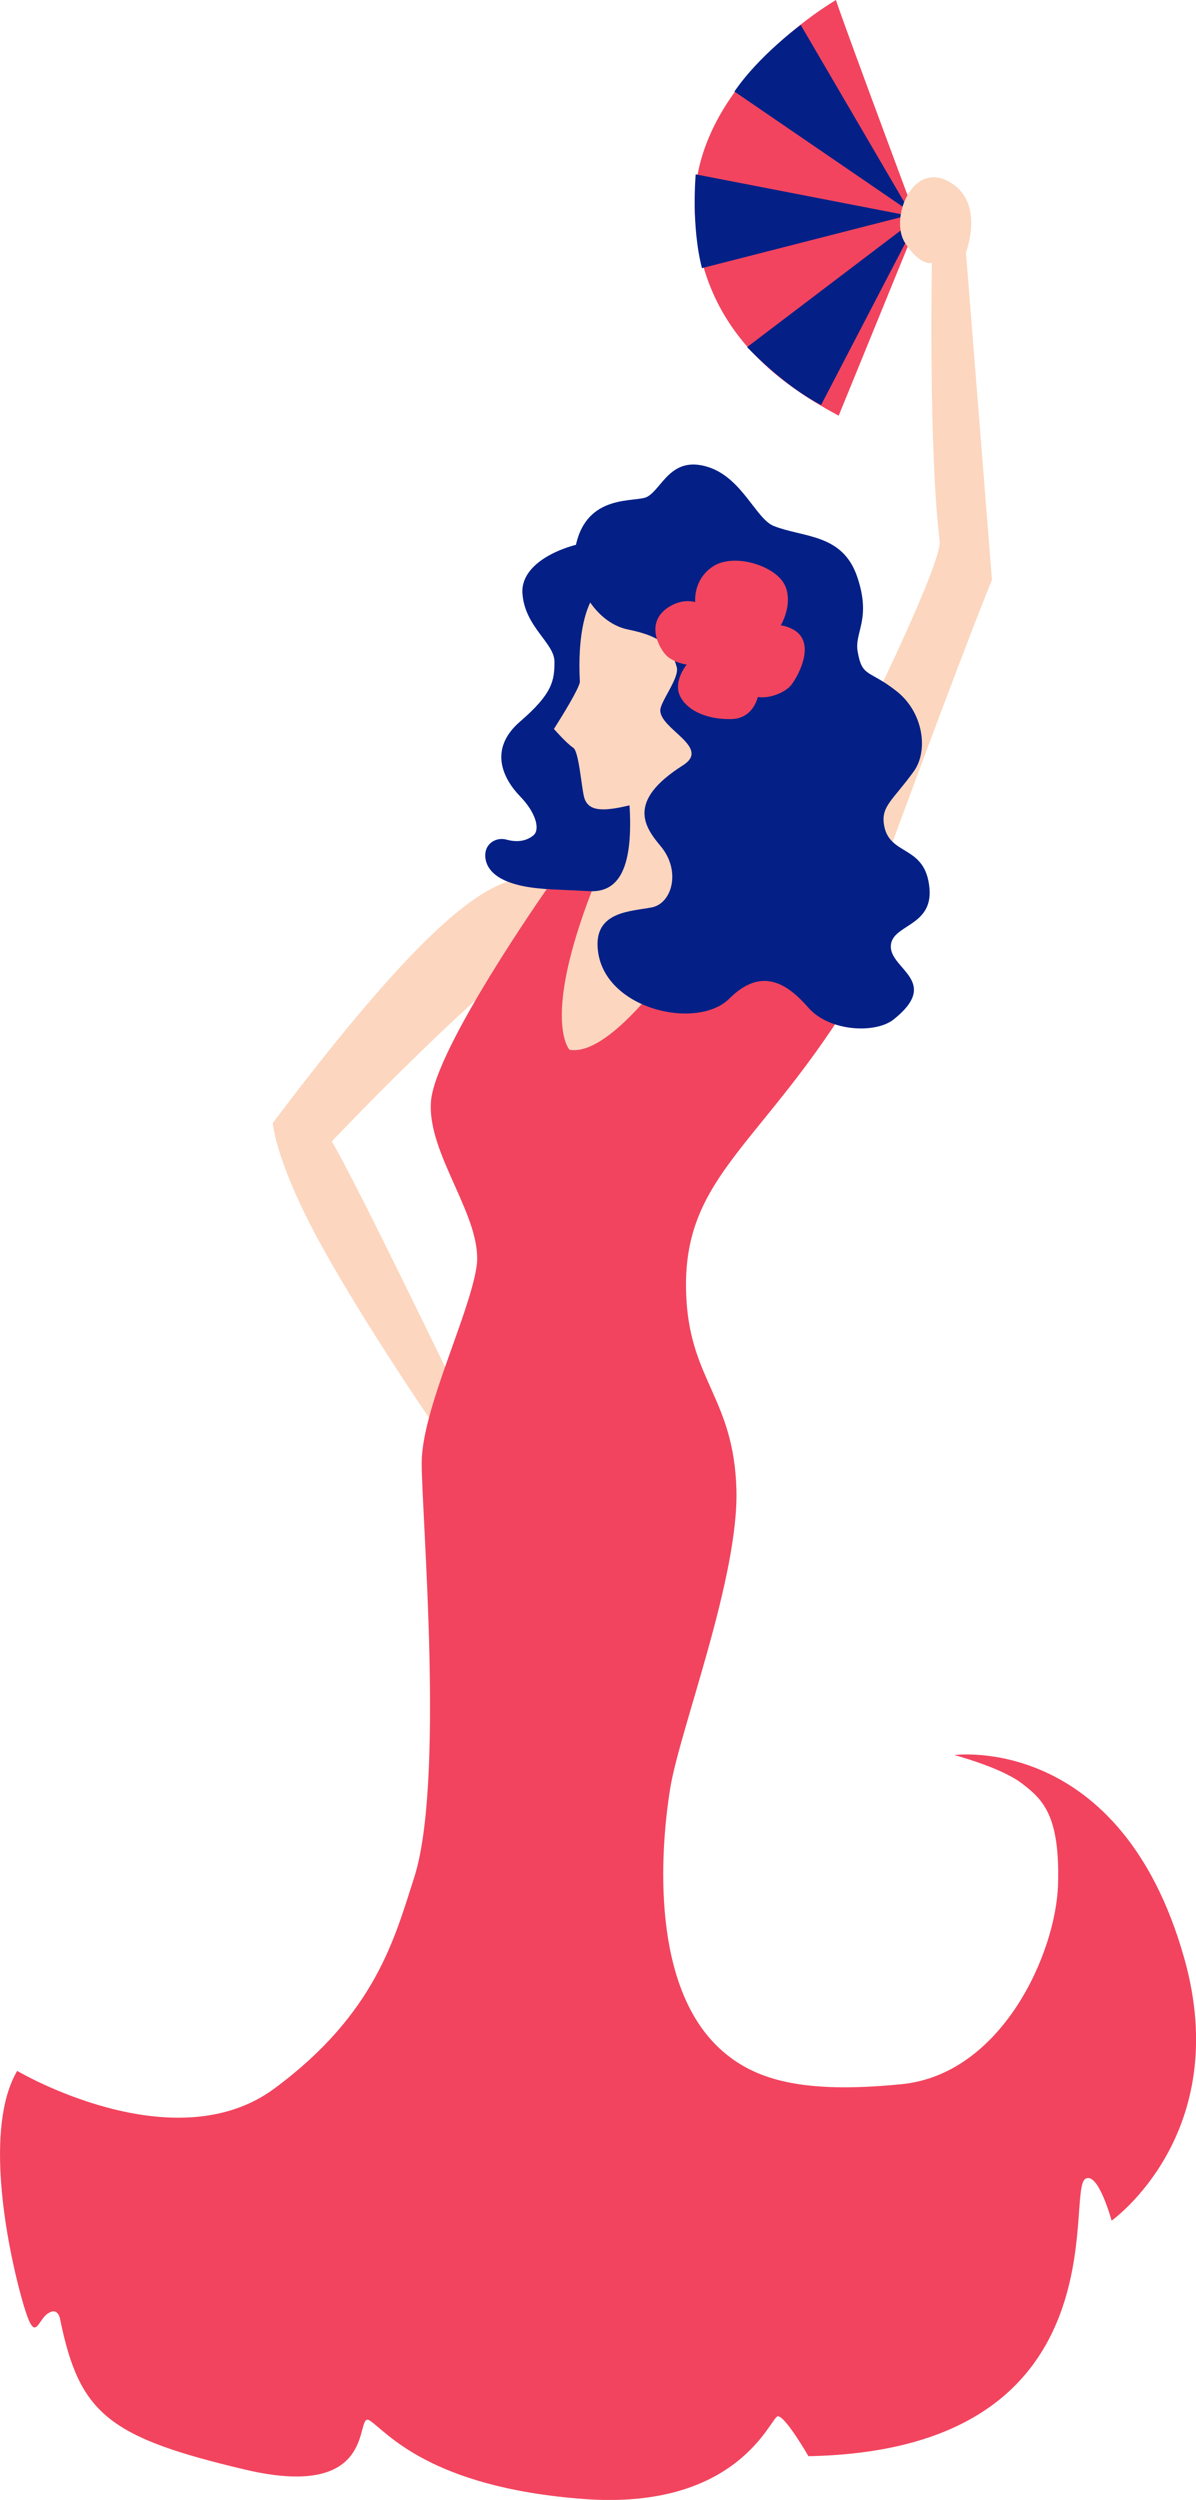 <svg xmlns="http://www.w3.org/2000/svg" viewBox="0 0 732.82 1530.66"><defs><style>.cls-1{fill:#f2445e;}.cls-2{fill:#042087;}.cls-3{fill:#fcd6be;}</style></defs><title>Ресурс 3</title><g id="Слой_2" data-name="Слой 2"><g id="Fan"><path class="cls-1" d="M562.25,136.13C509.71-4.8,512.26,0,512.26,0s-90,51.59-86.51,130.14c3.19,72.49,53.95,106,88.13,124.38Z"/></g><g id="Fan_colors"><path class="cls-2" d="M557.44,129.53,490.63,15.28S465.17,33.8,450,56.05Z"/><path class="cls-2" d="M556.2,131.93,426.27,106.75s-2.88,31.36,3.83,57.43Z"/><path class="cls-2" d="M563.2,132.52l-105.43,80s21.44,23.06,45.34,35.45Z"/></g><g id="Hand_1"><path class="cls-3" d="M338.32,539.57l-13.66,44.64c-45.87,35.17-121.4,114.68-121.4,114.68C215.58,718.76,275.12,842,275.12,842l-9.48,30c-1.83-2.14-49.21-72-73.66-118.63-23.58-45-24.83-65.79-24.83-65.79C282,535.23,312.57,532.48,338.32,539.57"/></g><g id="Hand_2"><path class="cls-3" d="M530.07,440.3s47.32-95.77,45.68-109.1C568.93,275.58,571,160.93,571,160.93s-7,2.37-16.47-12.25,4.16-50,26.81-37.54,10.52,43.36,10.52,43.36l15.94,200.61S596.09,382.26,542.66,527Z"/></g><g id="Hair_1"><path class="cls-2" d="M369.27,331.12c-18.32.3-50.52,11.55-49.16,32.16s19.62,30.29,19.62,41.89-1.22,19.54-21.06,36.63-10.07,35.41,0,45.79,12.21,20.46,8.24,23.81-9.51,4.62-16.63,2.68-15,3.56-12.49,13.21c1.53,5.83,8,14.67,34,16.81s53.4,9.2,63.82-3.27C429.92,499.8,369.27,331.12,369.27,331.12Z"/></g><g id="Neck"><path class="cls-3" d="M362.53,545.71c15.75,0,25.23-12.64,23.33-50.37l-1.49-20.79,70,14.66v97.52l-67.41,76.93L336,656.2l-4.89-60L345.4,552Z"/></g><g id="Dress"><path class="cls-1" d="M253.72,1149.78c18.82-58.12,4.66-221.75,4.66-254s28.85-89.91,33.55-119.77-30.53-69.11-27.85-101.78S335,544.41,335,544.41l27.55,1.3C331.88,625.19,349,642.78,349,642.78c31.19,5.13,84.45-82.65,84.45-82.65l86.66,53.93c-56.74,90.67-103.73,108.21-99.52,181.54,2.85,49.82,28.93,61.2,30.62,116,1.68,54.23-34.82,147.65-40.58,183.51-6.51,40.56-11.11,120.57,30.13,159,20.84,19.41,50.52,28.09,111.74,22s94.57-80,95.79-122.45-9.55-52.09-22.28-61.79-41.26-17.28-41.26-17.28,101.75-13.6,140.78,124.09c30.58,107.88-44.42,161-44.42,161s-8.26-30.53-16.13-25.56c-12.42,7.84,24,166-169.63,169.78,0,0-14.55-25.3-18.91-24.42s-24.13,57.72-118.91,50.61-120.85-41.46-130.92-48,7.41,49.8-76.49,30-101.44-34.32-113.26-91.91c0,0-1.14-8.38-7.92-3.38s-7.42,20.5-16-10.81-22.93-103.1-2.41-138c0,0,95.7,56.58,157.71,10.7S241.81,1186.55,253.72,1149.78Z"/></g><g id="Слой_13" data-name="Слой 13"><path class="cls-3" d="M374.81,355.29c-17.4,6.8-20.91,36.65-19.5,62.33-.8,4.41-10.25,19.84-15.91,28.72,0,0,7.75,8.82,11.87,11.53,3.64,2.4,5.14,26.46,6.93,31.22,3.62,9.62,15.61,8.91,57.2-4.84,58.18-19.24,40.91-61.32,40.91-61.32s-31.54-64.5-56.62-66.68S374.81,355.29,374.81,355.29Z"/></g><g id="Hair_new"><path class="cls-2" d="M404.57,434.93c0,11.67,31.34,22.63,13.85,33.69-34.65,21.92-23.51,37.68-13.63,49.46,12.66,15.12,7,35.06-5.41,37.5s-34.06,2.35-33.24,23.65c1.47,38.37,60.63,52.22,80.72,32.22s35.84-8.86,48.53,5.63,41,16.08,52.32,7c28.5-22.87-1.46-30.44-1.88-44.15-.44-14,25.69-12,23.7-35.82-2.31-27.64-25.39-19.34-28-39.92-1.35-10.78,5.75-14.49,18.31-31.8,9.17-12.65,6-36.11-10.33-49.06-17-13.51-21.23-8.24-24-24.38-2.08-12.09,8.53-19.64-.22-45.63-9-26.73-32.85-24-51.2-31.27-10.83-4.28-19.27-29.24-39.91-36-23.22-7.57-28.45,13.31-37.74,18.19-6.88,3.61-37.06-2.46-43.71,30.15-3.63,17.82,9.94,46.58,32.16,51.08,22,4.44,26.46,11.34,29.76,23C416.5,414.94,404.57,429.59,404.57,434.93Z"/></g><g id="Flower"><path class="cls-1" d="M451.86,401.29c10.09,4.33,11.19,11,12.87,15.87s-.68,22.95-17,23.14S420,434,416.4,425.56c-3.73-8.78,3.92-20.72,11.57-25.2C435.07,396.2,445.33,398.5,451.86,401.29Z"/><path class="cls-1" d="M453.64,391.94c8.27-3.3,17.87-14.09,32.12-6.63s4.16,27.35-.77,33.88c-4.56,6.07-19.8,11.09-25.75,5.05C451.34,416.23,453.64,391.94,453.64,391.94Z"/><path class="cls-1" d="M442.7,386.25c-1.12-9.52-15.12-24.27-31.35-15.49s-8.4,24.44-3.74,29.86,19.6,10.63,29.86,1.67S442.7,386.25,442.7,386.25Z"/><path class="cls-1" d="M463.43,396.91c15.15-5.8,24.61-28.86,16.16-40.82-7.52-10.66-30.74-17.28-42.93-9.15-13.73,9.15-15,29.38.33,45.51C446.25,402.2,450.43,401.88,463.43,396.91Z"/><path class="cls-1" d="M463.12,385.55c-3.72-10.27-20.8-11.22-26.82-4.11s-4.15,21.49,7.39,24.64c9.8,2.68,15.39-.79,18.16-4.25C465.2,397.64,464.91,390.46,463.12,385.55Z"/></g></g></svg>